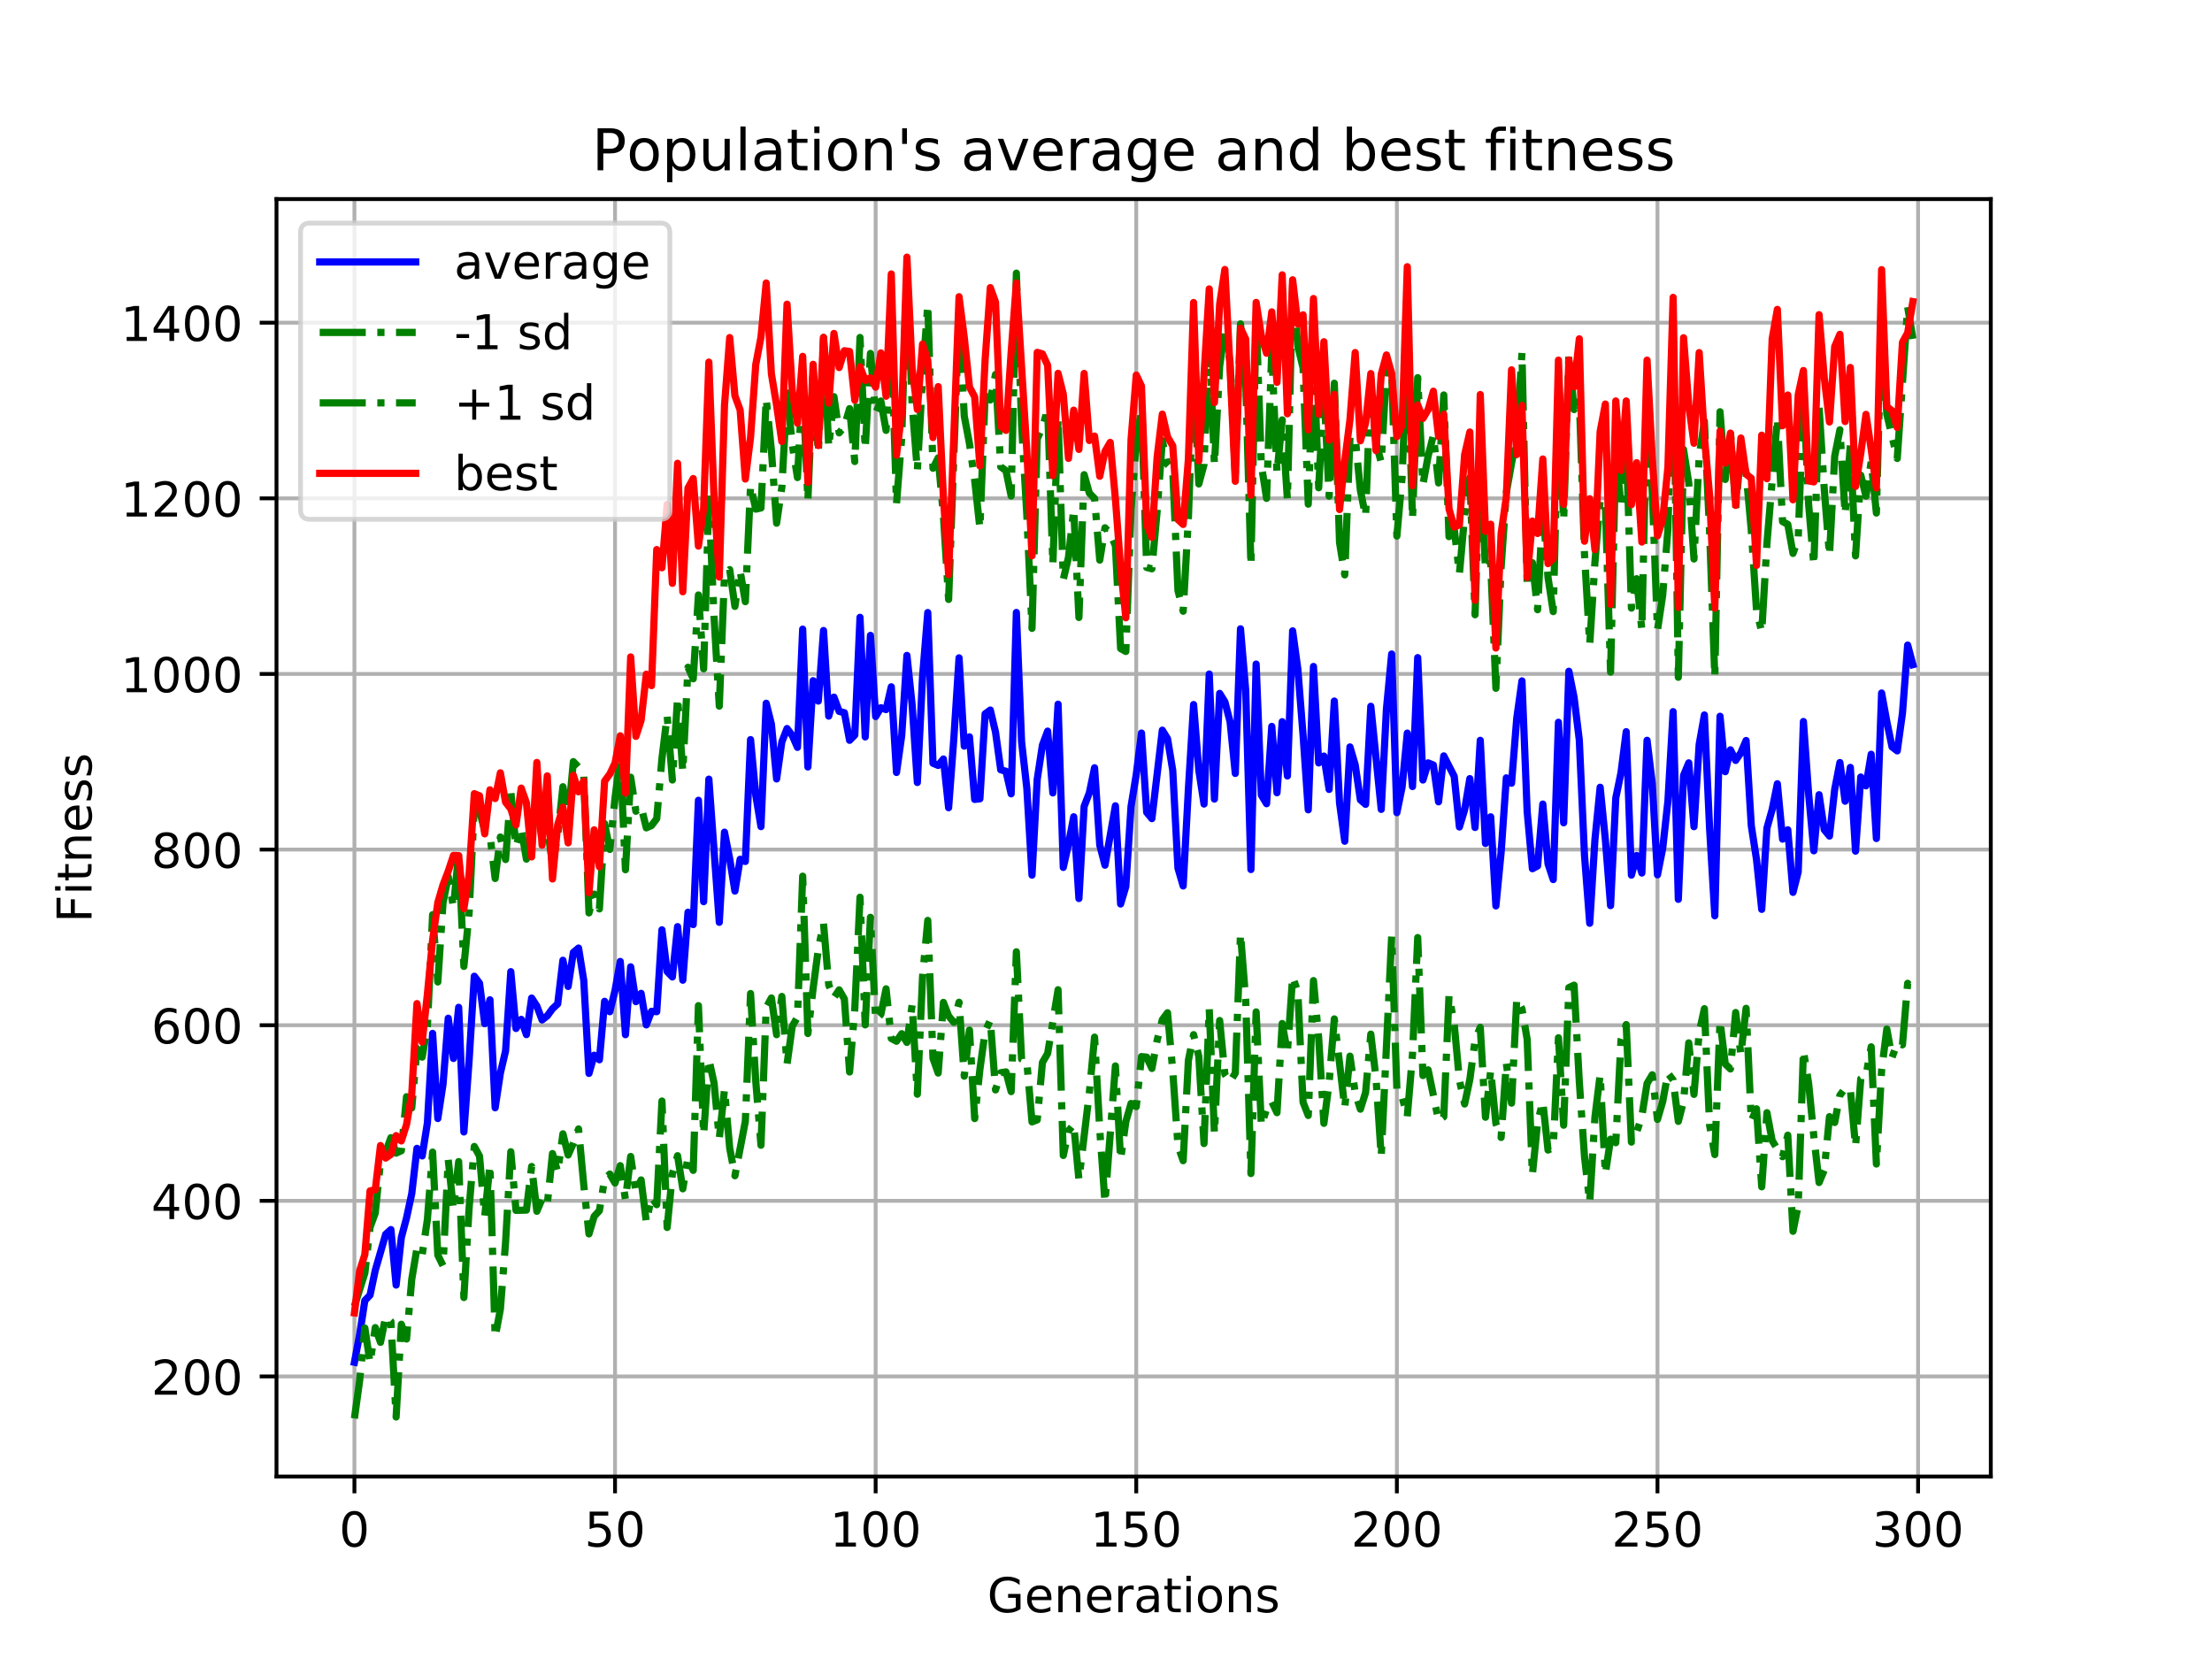 <?xml version="1.0" encoding="utf-8" standalone="no"?>
<!DOCTYPE svg PUBLIC "-//W3C//DTD SVG 1.1//EN"
  "http://www.w3.org/Graphics/SVG/1.1/DTD/svg11.dtd">
<!-- Created with matplotlib (https://matplotlib.org/) -->
<svg height="345.6pt" version="1.1" viewBox="0 0 460.8 345.6" width="460.8pt" xmlns="http://www.w3.org/2000/svg" xmlns:xlink="http://www.w3.org/1999/xlink">
 <defs>
  <style type="text/css">
*{stroke-linecap:butt;stroke-linejoin:round;}
  </style>
 </defs>
 <g id="figure_1">
  <g id="patch_1">
   <path d="M 0 345.6 
L 460.8 345.6 
L 460.8 0 
L 0 0 
z
" style="fill:#ffffff;"/>
  </g>
  <g id="axes_1">
   <g id="patch_2">
    <path d="M 57.6 307.584 
L 414.72 307.584 
L 414.72 41.472 
L 57.6 41.472 
z
" style="fill:#ffffff;"/>
   </g>
   <g id="matplotlib.axis_1">
    <g id="xtick_1">
     <g id="line2d_1">
      <path clip-path="url(#p5f016fa6f0)" d="M 73.833 307.584 
L 73.833 41.472 
" style="fill:none;stroke:#b0b0b0;stroke-linecap:square;stroke-width:0.8;"/>
     </g>
     <g id="line2d_2">
      <defs>
       <path d="M 0 0 
L 0 3.5 
" id="m27e2f1a4bf" style="stroke:#000000;stroke-width:0.8;"/>
      </defs>
      <g>
       <use style="stroke:#000000;stroke-width:0.8;" x="73.833" xlink:href="#m27e2f1a4bf" y="307.584"/>
      </g>
     </g>
     <g id="text_1">
      <!-- 0 -->
      <defs>
       <path d="M 31.781 66.406 
Q 24.172 66.406 20.328 58.906 
Q 16.5 51.422 16.5 36.375 
Q 16.5 21.391 20.328 13.891 
Q 24.172 6.391 31.781 6.391 
Q 39.453 6.391 43.281 13.891 
Q 47.125 21.391 47.125 36.375 
Q 47.125 51.422 43.281 58.906 
Q 39.453 66.406 31.781 66.406 
z
M 31.781 74.219 
Q 44.047 74.219 50.516 64.516 
Q 56.984 54.828 56.984 36.375 
Q 56.984 17.969 50.516 8.266 
Q 44.047 -1.422 31.781 -1.422 
Q 19.531 -1.422 13.062 8.266 
Q 6.594 17.969 6.594 36.375 
Q 6.594 54.828 13.062 64.516 
Q 19.531 74.219 31.781 74.219 
z
" id="DejaVuSans-48"/>
      </defs>
      <g transform="translate(70.651 322.182)scale(0.1 -0.1)">
       <use xlink:href="#DejaVuSans-48"/>
      </g>
     </g>
    </g>
    <g id="xtick_2">
     <g id="line2d_3">
      <path clip-path="url(#p5f016fa6f0)" d="M 128.123 307.584 
L 128.123 41.472 
" style="fill:none;stroke:#b0b0b0;stroke-linecap:square;stroke-width:0.8;"/>
     </g>
     <g id="line2d_4">
      <g>
       <use style="stroke:#000000;stroke-width:0.8;" x="128.123" xlink:href="#m27e2f1a4bf" y="307.584"/>
      </g>
     </g>
     <g id="text_2">
      <!-- 50 -->
      <defs>
       <path d="M 10.797 72.906 
L 49.516 72.906 
L 49.516 64.594 
L 19.828 64.594 
L 19.828 46.734 
Q 21.969 47.469 24.109 47.828 
Q 26.266 48.188 28.422 48.188 
Q 40.625 48.188 47.75 41.5 
Q 54.891 34.812 54.891 23.391 
Q 54.891 11.625 47.562 5.094 
Q 40.234 -1.422 26.906 -1.422 
Q 22.312 -1.422 17.547 -0.641 
Q 12.797 0.141 7.719 1.703 
L 7.719 11.625 
Q 12.109 9.234 16.797 8.062 
Q 21.484 6.891 26.703 6.891 
Q 35.156 6.891 40.078 11.328 
Q 45.016 15.766 45.016 23.391 
Q 45.016 31 40.078 35.438 
Q 35.156 39.891 26.703 39.891 
Q 22.75 39.891 18.812 39.016 
Q 14.891 38.141 10.797 36.281 
z
" id="DejaVuSans-53"/>
      </defs>
      <g transform="translate(121.76 322.182)scale(0.1 -0.1)">
       <use xlink:href="#DejaVuSans-53"/>
       <use x="63.623" xlink:href="#DejaVuSans-48"/>
      </g>
     </g>
    </g>
    <g id="xtick_3">
     <g id="line2d_5">
      <path clip-path="url(#p5f016fa6f0)" d="M 182.413 307.584 
L 182.413 41.472 
" style="fill:none;stroke:#b0b0b0;stroke-linecap:square;stroke-width:0.8;"/>
     </g>
     <g id="line2d_6">
      <g>
       <use style="stroke:#000000;stroke-width:0.8;" x="182.413" xlink:href="#m27e2f1a4bf" y="307.584"/>
      </g>
     </g>
     <g id="text_3">
      <!-- 100 -->
      <defs>
       <path d="M 12.406 8.297 
L 28.516 8.297 
L 28.516 63.922 
L 10.984 60.406 
L 10.984 69.391 
L 28.422 72.906 
L 38.281 72.906 
L 38.281 8.297 
L 54.391 8.297 
L 54.391 0 
L 12.406 0 
z
" id="DejaVuSans-49"/>
      </defs>
      <g transform="translate(172.869 322.182)scale(0.1 -0.1)">
       <use xlink:href="#DejaVuSans-49"/>
       <use x="63.623" xlink:href="#DejaVuSans-48"/>
       <use x="127.246" xlink:href="#DejaVuSans-48"/>
      </g>
     </g>
    </g>
    <g id="xtick_4">
     <g id="line2d_7">
      <path clip-path="url(#p5f016fa6f0)" d="M 236.703 307.584 
L 236.703 41.472 
" style="fill:none;stroke:#b0b0b0;stroke-linecap:square;stroke-width:0.8;"/>
     </g>
     <g id="line2d_8">
      <g>
       <use style="stroke:#000000;stroke-width:0.8;" x="236.703" xlink:href="#m27e2f1a4bf" y="307.584"/>
      </g>
     </g>
     <g id="text_4">
      <!-- 150 -->
      <g transform="translate(227.159 322.182)scale(0.1 -0.1)">
       <use xlink:href="#DejaVuSans-49"/>
       <use x="63.623" xlink:href="#DejaVuSans-53"/>
       <use x="127.246" xlink:href="#DejaVuSans-48"/>
      </g>
     </g>
    </g>
    <g id="xtick_5">
     <g id="line2d_9">
      <path clip-path="url(#p5f016fa6f0)" d="M 290.993 307.584 
L 290.993 41.472 
" style="fill:none;stroke:#b0b0b0;stroke-linecap:square;stroke-width:0.8;"/>
     </g>
     <g id="line2d_10">
      <g>
       <use style="stroke:#000000;stroke-width:0.8;" x="290.993" xlink:href="#m27e2f1a4bf" y="307.584"/>
      </g>
     </g>
     <g id="text_5">
      <!-- 200 -->
      <defs>
       <path d="M 19.188 8.297 
L 53.609 8.297 
L 53.609 0 
L 7.328 0 
L 7.328 8.297 
Q 12.938 14.109 22.625 23.891 
Q 32.328 33.688 34.812 36.531 
Q 39.547 41.844 41.422 45.531 
Q 43.312 49.219 43.312 52.781 
Q 43.312 58.594 39.234 62.25 
Q 35.156 65.922 28.609 65.922 
Q 23.969 65.922 18.812 64.312 
Q 13.672 62.703 7.812 59.422 
L 7.812 69.391 
Q 13.766 71.781 18.938 73 
Q 24.125 74.219 28.422 74.219 
Q 39.75 74.219 46.484 68.547 
Q 53.219 62.891 53.219 53.422 
Q 53.219 48.922 51.531 44.891 
Q 49.859 40.875 45.406 35.406 
Q 44.188 33.984 37.641 27.219 
Q 31.109 20.453 19.188 8.297 
z
" id="DejaVuSans-50"/>
      </defs>
      <g transform="translate(281.449 322.182)scale(0.1 -0.1)">
       <use xlink:href="#DejaVuSans-50"/>
       <use x="63.623" xlink:href="#DejaVuSans-48"/>
       <use x="127.246" xlink:href="#DejaVuSans-48"/>
      </g>
     </g>
    </g>
    <g id="xtick_6">
     <g id="line2d_11">
      <path clip-path="url(#p5f016fa6f0)" d="M 345.283 307.584 
L 345.283 41.472 
" style="fill:none;stroke:#b0b0b0;stroke-linecap:square;stroke-width:0.8;"/>
     </g>
     <g id="line2d_12">
      <g>
       <use style="stroke:#000000;stroke-width:0.8;" x="345.283" xlink:href="#m27e2f1a4bf" y="307.584"/>
      </g>
     </g>
     <g id="text_6">
      <!-- 250 -->
      <g transform="translate(335.739 322.182)scale(0.1 -0.1)">
       <use xlink:href="#DejaVuSans-50"/>
       <use x="63.623" xlink:href="#DejaVuSans-53"/>
       <use x="127.246" xlink:href="#DejaVuSans-48"/>
      </g>
     </g>
    </g>
    <g id="xtick_7">
     <g id="line2d_13">
      <path clip-path="url(#p5f016fa6f0)" d="M 399.573 307.584 
L 399.573 41.472 
" style="fill:none;stroke:#b0b0b0;stroke-linecap:square;stroke-width:0.8;"/>
     </g>
     <g id="line2d_14">
      <g>
       <use style="stroke:#000000;stroke-width:0.8;" x="399.573" xlink:href="#m27e2f1a4bf" y="307.584"/>
      </g>
     </g>
     <g id="text_7">
      <!-- 300 -->
      <defs>
       <path d="M 40.578 39.312 
Q 47.656 37.797 51.625 33 
Q 55.609 28.219 55.609 21.188 
Q 55.609 10.406 48.188 4.484 
Q 40.766 -1.422 27.094 -1.422 
Q 22.516 -1.422 17.656 -0.516 
Q 12.797 0.391 7.625 2.203 
L 7.625 11.719 
Q 11.719 9.328 16.594 8.109 
Q 21.484 6.891 26.812 6.891 
Q 36.078 6.891 40.938 10.547 
Q 45.797 14.203 45.797 21.188 
Q 45.797 27.641 41.281 31.266 
Q 36.766 34.906 28.719 34.906 
L 20.219 34.906 
L 20.219 43.016 
L 29.109 43.016 
Q 36.375 43.016 40.234 45.922 
Q 44.094 48.828 44.094 54.297 
Q 44.094 59.906 40.109 62.906 
Q 36.141 65.922 28.719 65.922 
Q 24.656 65.922 20.016 65.031 
Q 15.375 64.156 9.812 62.312 
L 9.812 71.094 
Q 15.438 72.656 20.344 73.438 
Q 25.25 74.219 29.594 74.219 
Q 40.828 74.219 47.359 69.109 
Q 53.906 64.016 53.906 55.328 
Q 53.906 49.266 50.438 45.094 
Q 46.969 40.922 40.578 39.312 
z
" id="DejaVuSans-51"/>
      </defs>
      <g transform="translate(390.029 322.182)scale(0.1 -0.1)">
       <use xlink:href="#DejaVuSans-51"/>
       <use x="63.623" xlink:href="#DejaVuSans-48"/>
       <use x="127.246" xlink:href="#DejaVuSans-48"/>
      </g>
     </g>
    </g>
    <g id="text_8">
     <!-- Generations -->
     <defs>
      <path d="M 59.516 10.406 
L 59.516 29.984 
L 43.406 29.984 
L 43.406 38.094 
L 69.281 38.094 
L 69.281 6.781 
Q 63.578 2.734 56.688 0.656 
Q 49.812 -1.422 42 -1.422 
Q 24.906 -1.422 15.25 8.562 
Q 5.609 18.562 5.609 36.375 
Q 5.609 54.25 15.25 64.234 
Q 24.906 74.219 42 74.219 
Q 49.125 74.219 55.547 72.453 
Q 61.969 70.703 67.391 67.281 
L 67.391 56.781 
Q 61.922 61.422 55.766 63.766 
Q 49.609 66.109 42.828 66.109 
Q 29.438 66.109 22.719 58.641 
Q 16.016 51.172 16.016 36.375 
Q 16.016 21.625 22.719 14.156 
Q 29.438 6.688 42.828 6.688 
Q 48.047 6.688 52.141 7.594 
Q 56.25 8.5 59.516 10.406 
z
" id="DejaVuSans-71"/>
      <path d="M 56.203 29.594 
L 56.203 25.203 
L 14.891 25.203 
Q 15.484 15.922 20.484 11.062 
Q 25.484 6.203 34.422 6.203 
Q 39.594 6.203 44.453 7.469 
Q 49.312 8.734 54.109 11.281 
L 54.109 2.781 
Q 49.266 0.734 44.188 -0.344 
Q 39.109 -1.422 33.891 -1.422 
Q 20.797 -1.422 13.156 6.188 
Q 5.516 13.812 5.516 26.812 
Q 5.516 40.234 12.766 48.109 
Q 20.016 56 32.328 56 
Q 43.359 56 49.781 48.891 
Q 56.203 41.797 56.203 29.594 
z
M 47.219 32.234 
Q 47.125 39.594 43.094 43.984 
Q 39.062 48.391 32.422 48.391 
Q 24.906 48.391 20.391 44.141 
Q 15.875 39.891 15.188 32.172 
z
" id="DejaVuSans-101"/>
      <path d="M 54.891 33.016 
L 54.891 0 
L 45.906 0 
L 45.906 32.719 
Q 45.906 40.484 42.875 44.328 
Q 39.844 48.188 33.797 48.188 
Q 26.516 48.188 22.312 43.547 
Q 18.109 38.922 18.109 30.906 
L 18.109 0 
L 9.078 0 
L 9.078 54.688 
L 18.109 54.688 
L 18.109 46.188 
Q 21.344 51.125 25.703 53.562 
Q 30.078 56 35.797 56 
Q 45.219 56 50.047 50.172 
Q 54.891 44.344 54.891 33.016 
z
" id="DejaVuSans-110"/>
      <path d="M 41.109 46.297 
Q 39.594 47.172 37.812 47.578 
Q 36.031 48 33.891 48 
Q 26.266 48 22.188 43.047 
Q 18.109 38.094 18.109 28.812 
L 18.109 0 
L 9.078 0 
L 9.078 54.688 
L 18.109 54.688 
L 18.109 46.188 
Q 20.953 51.172 25.484 53.578 
Q 30.031 56 36.531 56 
Q 37.453 56 38.578 55.875 
Q 39.703 55.766 41.062 55.516 
z
" id="DejaVuSans-114"/>
      <path d="M 34.281 27.484 
Q 23.391 27.484 19.188 25 
Q 14.984 22.516 14.984 16.5 
Q 14.984 11.719 18.141 8.906 
Q 21.297 6.109 26.703 6.109 
Q 34.188 6.109 38.703 11.406 
Q 43.219 16.703 43.219 25.484 
L 43.219 27.484 
z
M 52.203 31.203 
L 52.203 0 
L 43.219 0 
L 43.219 8.297 
Q 40.141 3.328 35.547 0.953 
Q 30.953 -1.422 24.312 -1.422 
Q 15.922 -1.422 10.953 3.297 
Q 6 8.016 6 15.922 
Q 6 25.141 12.172 29.828 
Q 18.359 34.516 30.609 34.516 
L 43.219 34.516 
L 43.219 35.406 
Q 43.219 41.609 39.141 45 
Q 35.062 48.391 27.688 48.391 
Q 23 48.391 18.547 47.266 
Q 14.109 46.141 10.016 43.891 
L 10.016 52.203 
Q 14.938 54.109 19.578 55.047 
Q 24.219 56 28.609 56 
Q 40.484 56 46.344 49.844 
Q 52.203 43.703 52.203 31.203 
z
" id="DejaVuSans-97"/>
      <path d="M 18.312 70.219 
L 18.312 54.688 
L 36.812 54.688 
L 36.812 47.703 
L 18.312 47.703 
L 18.312 18.016 
Q 18.312 11.328 20.141 9.422 
Q 21.969 7.516 27.594 7.516 
L 36.812 7.516 
L 36.812 0 
L 27.594 0 
Q 17.188 0 13.234 3.875 
Q 9.281 7.766 9.281 18.016 
L 9.281 47.703 
L 2.688 47.703 
L 2.688 54.688 
L 9.281 54.688 
L 9.281 70.219 
z
" id="DejaVuSans-116"/>
      <path d="M 9.422 54.688 
L 18.406 54.688 
L 18.406 0 
L 9.422 0 
z
M 9.422 75.984 
L 18.406 75.984 
L 18.406 64.594 
L 9.422 64.594 
z
" id="DejaVuSans-105"/>
      <path d="M 30.609 48.391 
Q 23.391 48.391 19.188 42.75 
Q 14.984 37.109 14.984 27.297 
Q 14.984 17.484 19.156 11.844 
Q 23.344 6.203 30.609 6.203 
Q 37.797 6.203 41.984 11.859 
Q 46.188 17.531 46.188 27.297 
Q 46.188 37.016 41.984 42.703 
Q 37.797 48.391 30.609 48.391 
z
M 30.609 56 
Q 42.328 56 49.016 48.375 
Q 55.719 40.766 55.719 27.297 
Q 55.719 13.875 49.016 6.219 
Q 42.328 -1.422 30.609 -1.422 
Q 18.844 -1.422 12.172 6.219 
Q 5.516 13.875 5.516 27.297 
Q 5.516 40.766 12.172 48.375 
Q 18.844 56 30.609 56 
z
" id="DejaVuSans-111"/>
      <path d="M 44.281 53.078 
L 44.281 44.578 
Q 40.484 46.531 36.375 47.5 
Q 32.281 48.484 27.875 48.484 
Q 21.188 48.484 17.844 46.438 
Q 14.5 44.391 14.5 40.281 
Q 14.5 37.156 16.891 35.375 
Q 19.281 33.594 26.516 31.984 
L 29.594 31.297 
Q 39.156 29.25 43.188 25.516 
Q 47.219 21.781 47.219 15.094 
Q 47.219 7.469 41.188 3.016 
Q 35.156 -1.422 24.609 -1.422 
Q 20.219 -1.422 15.453 -0.562 
Q 10.688 0.297 5.422 2 
L 5.422 11.281 
Q 10.406 8.688 15.234 7.391 
Q 20.062 6.109 24.812 6.109 
Q 31.156 6.109 34.562 8.281 
Q 37.984 10.453 37.984 14.406 
Q 37.984 18.062 35.516 20.016 
Q 33.062 21.969 24.703 23.781 
L 21.578 24.516 
Q 13.234 26.266 9.516 29.906 
Q 5.812 33.547 5.812 39.891 
Q 5.812 47.609 11.281 51.797 
Q 16.75 56 26.812 56 
Q 31.781 56 36.172 55.266 
Q 40.578 54.547 44.281 53.078 
z
" id="DejaVuSans-115"/>
     </defs>
     <g transform="translate(205.662 335.861)scale(0.1 -0.1)">
      <use xlink:href="#DejaVuSans-71"/>
      <use x="77.49" xlink:href="#DejaVuSans-101"/>
      <use x="139.014" xlink:href="#DejaVuSans-110"/>
      <use x="202.393" xlink:href="#DejaVuSans-101"/>
      <use x="263.916" xlink:href="#DejaVuSans-114"/>
      <use x="305.029" xlink:href="#DejaVuSans-97"/>
      <use x="366.309" xlink:href="#DejaVuSans-116"/>
      <use x="405.518" xlink:href="#DejaVuSans-105"/>
      <use x="433.301" xlink:href="#DejaVuSans-111"/>
      <use x="494.482" xlink:href="#DejaVuSans-110"/>
      <use x="557.861" xlink:href="#DejaVuSans-115"/>
     </g>
    </g>
   </g>
   <g id="matplotlib.axis_2">
    <g id="ytick_1">
     <g id="line2d_15">
      <path clip-path="url(#p5f016fa6f0)" d="M 57.6 286.738 
L 414.72 286.738 
" style="fill:none;stroke:#b0b0b0;stroke-linecap:square;stroke-width:0.8;"/>
     </g>
     <g id="line2d_16">
      <defs>
       <path d="M 0 0 
L -3.5 0 
" id="m1457c4c4b8" style="stroke:#000000;stroke-width:0.8;"/>
      </defs>
      <g>
       <use style="stroke:#000000;stroke-width:0.8;" x="57.6" xlink:href="#m1457c4c4b8" y="286.738"/>
      </g>
     </g>
     <g id="text_9">
      <!-- 200 -->
      <g transform="translate(31.512 290.537)scale(0.1 -0.1)">
       <use xlink:href="#DejaVuSans-50"/>
       <use x="63.623" xlink:href="#DejaVuSans-48"/>
       <use x="127.246" xlink:href="#DejaVuSans-48"/>
      </g>
     </g>
    </g>
    <g id="ytick_2">
     <g id="line2d_17">
      <path clip-path="url(#p5f016fa6f0)" d="M 57.6 250.152 
L 414.72 250.152 
" style="fill:none;stroke:#b0b0b0;stroke-linecap:square;stroke-width:0.8;"/>
     </g>
     <g id="line2d_18">
      <g>
       <use style="stroke:#000000;stroke-width:0.8;" x="57.6" xlink:href="#m1457c4c4b8" y="250.152"/>
      </g>
     </g>
     <g id="text_10">
      <!-- 400 -->
      <defs>
       <path d="M 37.797 64.312 
L 12.891 25.391 
L 37.797 25.391 
z
M 35.203 72.906 
L 47.609 72.906 
L 47.609 25.391 
L 58.016 25.391 
L 58.016 17.188 
L 47.609 17.188 
L 47.609 0 
L 37.797 0 
L 37.797 17.188 
L 4.891 17.188 
L 4.891 26.703 
z
" id="DejaVuSans-52"/>
      </defs>
      <g transform="translate(31.512 253.951)scale(0.1 -0.1)">
       <use xlink:href="#DejaVuSans-52"/>
       <use x="63.623" xlink:href="#DejaVuSans-48"/>
       <use x="127.246" xlink:href="#DejaVuSans-48"/>
      </g>
     </g>
    </g>
    <g id="ytick_3">
     <g id="line2d_19">
      <path clip-path="url(#p5f016fa6f0)" d="M 57.6 213.567 
L 414.72 213.567 
" style="fill:none;stroke:#b0b0b0;stroke-linecap:square;stroke-width:0.8;"/>
     </g>
     <g id="line2d_20">
      <g>
       <use style="stroke:#000000;stroke-width:0.8;" x="57.6" xlink:href="#m1457c4c4b8" y="213.567"/>
      </g>
     </g>
     <g id="text_11">
      <!-- 600 -->
      <defs>
       <path d="M 33.016 40.375 
Q 26.375 40.375 22.484 35.828 
Q 18.609 31.297 18.609 23.391 
Q 18.609 15.531 22.484 10.953 
Q 26.375 6.391 33.016 6.391 
Q 39.656 6.391 43.531 10.953 
Q 47.406 15.531 47.406 23.391 
Q 47.406 31.297 43.531 35.828 
Q 39.656 40.375 33.016 40.375 
z
M 52.594 71.297 
L 52.594 62.312 
Q 48.875 64.062 45.094 64.984 
Q 41.312 65.922 37.594 65.922 
Q 27.828 65.922 22.672 59.328 
Q 17.531 52.734 16.797 39.406 
Q 19.672 43.656 24.016 45.922 
Q 28.375 48.188 33.594 48.188 
Q 44.578 48.188 50.953 41.516 
Q 57.328 34.859 57.328 23.391 
Q 57.328 12.156 50.688 5.359 
Q 44.047 -1.422 33.016 -1.422 
Q 20.359 -1.422 13.672 8.266 
Q 6.984 17.969 6.984 36.375 
Q 6.984 53.656 15.188 63.938 
Q 23.391 74.219 37.203 74.219 
Q 40.922 74.219 44.703 73.484 
Q 48.484 72.75 52.594 71.297 
z
" id="DejaVuSans-54"/>
      </defs>
      <g transform="translate(31.512 217.366)scale(0.1 -0.1)">
       <use xlink:href="#DejaVuSans-54"/>
       <use x="63.623" xlink:href="#DejaVuSans-48"/>
       <use x="127.246" xlink:href="#DejaVuSans-48"/>
      </g>
     </g>
    </g>
    <g id="ytick_4">
     <g id="line2d_21">
      <path clip-path="url(#p5f016fa6f0)" d="M 57.6 176.981 
L 414.72 176.981 
" style="fill:none;stroke:#b0b0b0;stroke-linecap:square;stroke-width:0.8;"/>
     </g>
     <g id="line2d_22">
      <g>
       <use style="stroke:#000000;stroke-width:0.8;" x="57.6" xlink:href="#m1457c4c4b8" y="176.981"/>
      </g>
     </g>
     <g id="text_12">
      <!-- 800 -->
      <defs>
       <path d="M 31.781 34.625 
Q 24.75 34.625 20.719 30.859 
Q 16.703 27.094 16.703 20.516 
Q 16.703 13.922 20.719 10.156 
Q 24.75 6.391 31.781 6.391 
Q 38.812 6.391 42.859 10.172 
Q 46.922 13.969 46.922 20.516 
Q 46.922 27.094 42.891 30.859 
Q 38.875 34.625 31.781 34.625 
z
M 21.922 38.812 
Q 15.578 40.375 12.031 44.719 
Q 8.5 49.078 8.5 55.328 
Q 8.5 64.062 14.719 69.141 
Q 20.953 74.219 31.781 74.219 
Q 42.672 74.219 48.875 69.141 
Q 55.078 64.062 55.078 55.328 
Q 55.078 49.078 51.531 44.719 
Q 48 40.375 41.703 38.812 
Q 48.828 37.156 52.797 32.312 
Q 56.781 27.484 56.781 20.516 
Q 56.781 9.906 50.312 4.234 
Q 43.844 -1.422 31.781 -1.422 
Q 19.734 -1.422 13.25 4.234 
Q 6.781 9.906 6.781 20.516 
Q 6.781 27.484 10.781 32.312 
Q 14.797 37.156 21.922 38.812 
z
M 18.312 54.391 
Q 18.312 48.734 21.844 45.562 
Q 25.391 42.391 31.781 42.391 
Q 38.141 42.391 41.719 45.562 
Q 45.312 48.734 45.312 54.391 
Q 45.312 60.062 41.719 63.234 
Q 38.141 66.406 31.781 66.406 
Q 25.391 66.406 21.844 63.234 
Q 18.312 60.062 18.312 54.391 
z
" id="DejaVuSans-56"/>
      </defs>
      <g transform="translate(31.512 180.781)scale(0.1 -0.1)">
       <use xlink:href="#DejaVuSans-56"/>
       <use x="63.623" xlink:href="#DejaVuSans-48"/>
       <use x="127.246" xlink:href="#DejaVuSans-48"/>
      </g>
     </g>
    </g>
    <g id="ytick_5">
     <g id="line2d_23">
      <path clip-path="url(#p5f016fa6f0)" d="M 57.6 140.396 
L 414.72 140.396 
" style="fill:none;stroke:#b0b0b0;stroke-linecap:square;stroke-width:0.8;"/>
     </g>
     <g id="line2d_24">
      <g>
       <use style="stroke:#000000;stroke-width:0.8;" x="57.6" xlink:href="#m1457c4c4b8" y="140.396"/>
      </g>
     </g>
     <g id="text_13">
      <!-- 1000 -->
      <g transform="translate(25.15 144.195)scale(0.1 -0.1)">
       <use xlink:href="#DejaVuSans-49"/>
       <use x="63.623" xlink:href="#DejaVuSans-48"/>
       <use x="127.246" xlink:href="#DejaVuSans-48"/>
       <use x="190.869" xlink:href="#DejaVuSans-48"/>
      </g>
     </g>
    </g>
    <g id="ytick_6">
     <g id="line2d_25">
      <path clip-path="url(#p5f016fa6f0)" d="M 57.6 103.811 
L 414.72 103.811 
" style="fill:none;stroke:#b0b0b0;stroke-linecap:square;stroke-width:0.8;"/>
     </g>
     <g id="line2d_26">
      <g>
       <use style="stroke:#000000;stroke-width:0.8;" x="57.6" xlink:href="#m1457c4c4b8" y="103.811"/>
      </g>
     </g>
     <g id="text_14">
      <!-- 1200 -->
      <g transform="translate(25.15 107.61)scale(0.1 -0.1)">
       <use xlink:href="#DejaVuSans-49"/>
       <use x="63.623" xlink:href="#DejaVuSans-50"/>
       <use x="127.246" xlink:href="#DejaVuSans-48"/>
       <use x="190.869" xlink:href="#DejaVuSans-48"/>
      </g>
     </g>
    </g>
    <g id="ytick_7">
     <g id="line2d_27">
      <path clip-path="url(#p5f016fa6f0)" d="M 57.6 67.225 
L 414.72 67.225 
" style="fill:none;stroke:#b0b0b0;stroke-linecap:square;stroke-width:0.8;"/>
     </g>
     <g id="line2d_28">
      <g>
       <use style="stroke:#000000;stroke-width:0.8;" x="57.6" xlink:href="#m1457c4c4b8" y="67.225"/>
      </g>
     </g>
     <g id="text_15">
      <!-- 1400 -->
      <g transform="translate(25.15 71.025)scale(0.1 -0.1)">
       <use xlink:href="#DejaVuSans-49"/>
       <use x="63.623" xlink:href="#DejaVuSans-52"/>
       <use x="127.246" xlink:href="#DejaVuSans-48"/>
       <use x="190.869" xlink:href="#DejaVuSans-48"/>
      </g>
     </g>
    </g>
    <g id="text_16">
     <!-- Fitness -->
     <defs>
      <path d="M 9.812 72.906 
L 51.703 72.906 
L 51.703 64.594 
L 19.672 64.594 
L 19.672 43.109 
L 48.578 43.109 
L 48.578 34.812 
L 19.672 34.812 
L 19.672 0 
L 9.812 0 
z
" id="DejaVuSans-70"/>
     </defs>
     <g transform="translate(19.07 192.202)rotate(-90)scale(0.1 -0.1)">
      <use xlink:href="#DejaVuSans-70"/>
      <use x="57.41" xlink:href="#DejaVuSans-105"/>
      <use x="85.193" xlink:href="#DejaVuSans-116"/>
      <use x="124.402" xlink:href="#DejaVuSans-110"/>
      <use x="187.781" xlink:href="#DejaVuSans-101"/>
      <use x="249.305" xlink:href="#DejaVuSans-115"/>
      <use x="301.404" xlink:href="#DejaVuSans-115"/>
     </g>
    </g>
   </g>
   <g id="line2d_29">
    <path clip-path="url(#p5f016fa6f0)" d="M 73.833 283.788 
L 74.919 278.031 
L 76.004 270.929 
L 77.09 269.788 
L 78.176 264.623 
L 80.348 257.119 
L 81.433 256.146 
L 82.519 267.701 
L 83.605 257.794 
L 84.691 253.702 
L 85.777 248.648 
L 86.862 239.22 
L 87.948 240.803 
L 89.034 233.914 
L 90.12 215.276 
L 91.206 233.008 
L 92.291 225.86 
L 93.377 212.118 
L 94.463 220.498 
L 95.549 209.845 
L 96.635 235.807 
L 97.72 220.965 
L 98.806 203.369 
L 99.892 204.82 
L 100.978 213.25 
L 102.064 208.278 
L 103.149 230.772 
L 104.235 223.556 
L 105.321 218.917 
L 106.407 202.416 
L 107.493 214.253 
L 108.578 212.35 
L 109.664 215.529 
L 110.75 207.91 
L 111.836 209.583 
L 112.922 212.472 
L 114.007 211.619 
L 115.093 210.141 
L 116.179 209.125 
L 117.265 200.041 
L 118.351 205.499 
L 119.436 198.414 
L 120.522 197.496 
L 121.608 204.246 
L 122.694 223.609 
L 123.78 219.821 
L 124.865 220.772 
L 125.951 208.595 
L 127.037 210.76 
L 128.123 206.323 
L 129.209 200.291 
L 130.294 215.545 
L 131.38 201.409 
L 132.466 208.664 
L 133.552 206.936 
L 134.638 213.506 
L 135.723 210.678 
L 136.809 210.751 
L 137.895 193.698 
L 138.981 202.393 
L 140.067 203.518 
L 141.152 193.034 
L 142.238 204.193 
L 143.324 190.036 
L 144.41 192.608 
L 145.496 166.717 
L 146.581 187.832 
L 147.667 162.313 
L 149.839 192.134 
L 150.925 173.359 
L 152.01 178.911 
L 153.096 185.628 
L 154.182 179 
L 155.268 179.461 
L 156.354 154.078 
L 157.439 165.646 
L 158.525 172.199 
L 159.611 146.505 
L 160.697 150.857 
L 161.783 162.267 
L 162.868 154.566 
L 163.954 151.768 
L 165.04 153.208 
L 166.126 155.692 
L 167.212 131.064 
L 168.297 159.778 
L 169.383 141.804 
L 170.469 146.044 
L 171.555 131.348 
L 172.641 149.176 
L 173.726 145.227 
L 174.812 148.19 
L 175.898 148.471 
L 176.984 154.219 
L 178.07 153.116 
L 179.155 128.601 
L 180.241 153.511 
L 181.327 132.358 
L 182.413 149.268 
L 183.499 147.435 
L 184.584 147.822 
L 185.67 143.074 
L 186.756 160.92 
L 187.842 153.252 
L 188.928 136.532 
L 190.013 146.821 
L 191.099 163.008 
L 192.185 140.932 
L 193.271 127.603 
L 194.357 158.999 
L 195.442 159.458 
L 196.528 158.116 
L 197.614 168.263 
L 198.7 153.858 
L 199.786 137.042 
L 200.871 155.426 
L 201.957 153.501 
L 203.043 166.53 
L 204.129 166.406 
L 205.215 148.707 
L 206.3 147.915 
L 207.386 152.526 
L 208.472 160.357 
L 209.558 160.67 
L 210.644 165.37 
L 211.729 127.587 
L 212.815 154.534 
L 213.901 164.144 
L 214.987 182.308 
L 216.073 162.337 
L 217.158 155.216 
L 218.244 152.309 
L 219.33 165.182 
L 220.416 146.697 
L 221.502 180.7 
L 222.587 175.833 
L 223.673 170.148 
L 224.759 187.18 
L 225.845 167.984 
L 226.931 165.165 
L 228.016 159.943 
L 229.102 176.048 
L 230.188 180.235 
L 232.36 167.864 
L 233.445 188.317 
L 234.531 184.686 
L 235.617 167.986 
L 236.703 161.323 
L 237.789 152.708 
L 238.875 169.218 
L 239.96 170.535 
L 242.132 152.109 
L 243.218 153.88 
L 244.304 160.496 
L 245.389 180.843 
L 246.475 184.562 
L 247.561 164.422 
L 248.647 146.774 
L 249.733 160.438 
L 250.818 167.496 
L 251.904 140.411 
L 252.99 166.46 
L 254.076 144.447 
L 255.162 146.202 
L 256.247 150.351 
L 257.333 161.122 
L 258.419 130.994 
L 259.505 143.817 
L 260.591 181.139 
L 261.676 138.338 
L 262.762 165.626 
L 263.848 167.427 
L 264.934 151.326 
L 266.02 165.144 
L 267.105 150.342 
L 268.191 161.644 
L 269.277 131.422 
L 270.363 139.384 
L 271.449 153.115 
L 272.534 168.699 
L 273.62 138.839 
L 274.706 158.931 
L 275.792 157.507 
L 276.878 164.45 
L 277.963 146.044 
L 279.049 167.263 
L 280.135 175.249 
L 281.221 155.6 
L 282.307 159.306 
L 283.392 166.613 
L 284.478 167.563 
L 285.564 147.131 
L 287.736 168.609 
L 288.821 147.696 
L 289.907 136.242 
L 290.993 169.289 
L 292.079 163.987 
L 293.165 152.723 
L 294.25 163.852 
L 295.336 136.993 
L 296.422 162.494 
L 297.508 158.925 
L 298.594 159.366 
L 299.679 167.03 
L 300.765 157.466 
L 302.937 161.722 
L 304.023 172.275 
L 305.108 168.697 
L 306.194 162.202 
L 307.28 172.378 
L 308.366 154.225 
L 309.452 175.713 
L 310.537 170.158 
L 311.623 188.718 
L 312.709 177.59 
L 313.795 162.04 
L 314.881 163.159 
L 315.966 149.621 
L 317.052 141.841 
L 318.138 169.102 
L 319.224 180.971 
L 320.31 180.387 
L 321.395 167.503 
L 322.481 179.935 
L 323.567 183.233 
L 324.653 150.46 
L 325.739 171.399 
L 326.824 139.839 
L 327.91 145.277 
L 328.996 154.156 
L 330.082 178.218 
L 331.168 192.334 
L 332.253 174.918 
L 333.339 164 
L 334.425 174.897 
L 335.511 188.657 
L 336.597 166.23 
L 337.682 160.96 
L 338.768 152.425 
L 339.854 182.303 
L 340.94 178.222 
L 342.026 181.868 
L 343.111 154.219 
L 344.197 163.211 
L 345.283 182.241 
L 346.369 176.754 
L 347.455 166.914 
L 348.54 148.246 
L 349.626 187.348 
L 350.712 161.537 
L 351.798 158.919 
L 352.884 172.213 
L 353.969 155.072 
L 355.055 148.938 
L 356.141 172.61 
L 357.227 190.782 
L 358.313 149.212 
L 359.398 160.759 
L 360.484 156.201 
L 361.57 158.41 
L 362.656 156.811 
L 363.742 154.264 
L 364.827 172.013 
L 365.913 179.055 
L 366.999 189.439 
L 368.085 172.502 
L 369.171 168.629 
L 370.256 163.272 
L 371.342 174.808 
L 372.428 172.858 
L 373.514 185.893 
L 374.6 181.628 
L 375.685 150.303 
L 376.771 165.398 
L 377.857 177.237 
L 378.943 165.554 
L 380.029 172.842 
L 381.114 174.166 
L 382.2 164.447 
L 383.286 158.853 
L 384.372 166.909 
L 385.458 159.864 
L 386.543 177.307 
L 387.629 161.869 
L 388.715 163.703 
L 389.801 157.129 
L 390.887 174.68 
L 391.972 144.366 
L 393.058 150.324 
L 394.144 155.59 
L 395.23 156.422 
L 396.316 148.582 
L 397.401 134.378 
L 398.487 138.462 
L 398.487 138.462 
" style="fill:none;stroke:#0000ff;stroke-linecap:square;stroke-width:1.5;"/>
   </g>
   <g id="line2d_30">
    <path clip-path="url(#p5f016fa6f0)" d="M 73.833 295.488 
L 74.919 287.608 
L 76.004 276.653 
L 77.09 283.909 
L 78.176 276.56 
L 79.262 279.634 
L 80.348 274.283 
L 81.433 275.293 
L 82.519 295.183 
L 83.605 275.869 
L 84.691 278.941 
L 85.777 266.493 
L 86.862 260.018 
L 87.948 261.39 
L 89.034 254.039 
L 90.12 240.004 
L 91.206 261.453 
L 92.291 263.682 
L 93.377 241.575 
L 94.463 252.003 
L 95.549 241.978 
L 96.635 270.299 
L 97.72 251.692 
L 98.806 238.829 
L 99.892 240.831 
L 100.978 253.356 
L 102.064 242.656 
L 103.149 278.536 
L 104.235 272.749 
L 105.321 258.778 
L 106.407 239.928 
L 107.493 252.144 
L 109.664 252.087 
L 110.75 242.998 
L 111.836 252.331 
L 112.922 249.755 
L 114.007 250.902 
L 115.093 240.304 
L 116.179 244.166 
L 117.265 236.195 
L 118.351 240.61 
L 119.436 238.167 
L 120.522 235.179 
L 121.608 246.842 
L 122.694 257.046 
L 123.78 253.389 
L 124.865 252.199 
L 125.951 245.604 
L 127.037 244.573 
L 128.123 246.443 
L 129.209 242.825 
L 130.294 249.903 
L 131.38 240.914 
L 132.466 248.327 
L 133.552 245.804 
L 134.638 254.556 
L 135.723 249.383 
L 136.809 250.956 
L 137.895 229.367 
L 138.981 255.705 
L 140.067 244.546 
L 141.152 240.752 
L 142.238 247.652 
L 143.324 241.065 
L 144.41 243.813 
L 145.496 209.495 
L 146.581 236.34 
L 147.667 220.66 
L 148.753 225.612 
L 149.839 237.166 
L 150.925 226.948 
L 152.01 239.165 
L 153.096 244.931 
L 155.268 233.577 
L 156.354 206.97 
L 157.439 225.227 
L 158.525 238.581 
L 159.611 209.909 
L 160.697 207.896 
L 161.783 215.545 
L 162.868 207.577 
L 163.954 221.68 
L 165.04 213.778 
L 166.126 211.898 
L 167.212 182.519 
L 168.297 215.298 
L 169.383 205.936 
L 170.469 197.739 
L 171.555 192.394 
L 172.641 205.19 
L 173.726 207.821 
L 174.812 206.206 
L 175.898 208.108 
L 176.984 223.315 
L 178.07 210.09 
L 179.155 186.904 
L 180.241 213.501 
L 181.327 191.093 
L 182.413 212.483 
L 183.499 211.328 
L 184.584 205.988 
L 185.67 216.333 
L 186.756 216.912 
L 187.842 215.339 
L 188.928 217.153 
L 190.013 209.35 
L 191.099 227.946 
L 192.185 203.451 
L 193.271 191.738 
L 194.357 220.452 
L 195.442 223.539 
L 196.528 208.82 
L 197.614 211.654 
L 198.7 212.974 
L 199.786 208.789 
L 200.871 224.186 
L 201.957 214.59 
L 203.043 233.02 
L 204.129 222.799 
L 205.215 214.928 
L 206.3 212.509 
L 207.386 227.049 
L 208.472 223.466 
L 209.558 223.295 
L 210.644 227.404 
L 211.729 198.274 
L 212.815 220.628 
L 213.901 221.118 
L 214.987 233.713 
L 216.073 233.284 
L 217.158 221.328 
L 218.244 219.455 
L 220.416 206.181 
L 221.502 240.704 
L 222.587 235.583 
L 223.673 234.222 
L 224.759 245.727 
L 226.931 227.594 
L 228.016 216.052 
L 229.102 235.413 
L 230.188 250.522 
L 232.36 222.051 
L 233.445 241.527 
L 234.531 233.66 
L 235.617 229.873 
L 236.703 230.53 
L 237.789 220.104 
L 238.875 220.222 
L 239.96 222.577 
L 241.046 216.751 
L 242.132 212.426 
L 243.218 210.975 
L 244.304 223.056 
L 245.389 238.673 
L 246.475 241.795 
L 247.561 220.904 
L 248.647 215.536 
L 249.733 220.059 
L 250.818 238.22 
L 251.904 210.163 
L 252.99 236.16 
L 254.076 212.589 
L 255.162 223.798 
L 256.247 225.323 
L 257.333 223.552 
L 258.419 194.519 
L 259.505 208.336 
L 260.591 244.472 
L 261.676 210.798 
L 262.762 234.42 
L 263.848 231.038 
L 264.934 229.496 
L 266.02 231.791 
L 267.105 213.214 
L 268.191 219.187 
L 269.277 203.491 
L 270.363 206.643 
L 271.449 229.606 
L 272.534 232.372 
L 273.62 204.278 
L 274.706 216.255 
L 275.792 234.012 
L 276.878 225.543 
L 277.963 212.256 
L 280.135 230.737 
L 281.221 220.013 
L 282.307 227.614 
L 283.392 231.064 
L 284.478 227.585 
L 285.564 215.424 
L 286.65 224.619 
L 287.736 240.904 
L 289.907 195.06 
L 290.993 226.901 
L 292.079 228.52 
L 293.165 232.585 
L 294.25 219.639 
L 295.336 195.309 
L 296.422 224.056 
L 297.508 222.872 
L 299.679 233.454 
L 300.765 232.651 
L 301.851 207.395 
L 302.937 213.324 
L 304.023 225.02 
L 305.108 229.984 
L 306.194 224.882 
L 307.28 216.691 
L 308.366 214.009 
L 309.452 232.74 
L 310.537 222.98 
L 311.623 234.052 
L 312.709 236.958 
L 313.795 221.467 
L 314.881 229.805 
L 315.966 208.141 
L 317.052 210.159 
L 318.138 216.537 
L 319.224 244.723 
L 320.31 233.759 
L 321.395 229.526 
L 322.481 239.579 
L 323.567 239.056 
L 324.653 216.182 
L 325.739 234.399 
L 326.824 205.739 
L 327.91 205.23 
L 328.996 225.322 
L 330.082 240.98 
L 331.168 250.446 
L 332.253 232.712 
L 333.339 223.884 
L 334.425 244.547 
L 335.511 237.306 
L 336.597 238.05 
L 337.682 216.652 
L 338.768 213.439 
L 339.854 237.919 
L 340.94 235.883 
L 342.026 232.542 
L 343.111 225.706 
L 344.197 223.891 
L 345.283 233.197 
L 346.369 229.494 
L 347.455 223.564 
L 348.54 224.994 
L 349.626 233.608 
L 350.712 229.434 
L 351.798 217.243 
L 352.884 227.977 
L 353.969 215.083 
L 355.055 210.129 
L 356.141 234.392 
L 357.227 240.518 
L 358.313 212.651 
L 359.398 221.64 
L 360.484 222.683 
L 361.57 210.922 
L 362.656 219.683 
L 363.742 210.051 
L 364.827 233.558 
L 365.913 230.983 
L 366.999 247.236 
L 368.085 231.793 
L 369.171 237.59 
L 370.256 239.387 
L 371.342 240.962 
L 372.428 236.476 
L 373.514 256.501 
L 374.6 251.071 
L 375.685 218.875 
L 376.771 225.696 
L 377.857 236.736 
L 378.943 246.343 
L 380.029 243.748 
L 381.114 232.618 
L 382.2 233.841 
L 383.286 228.169 
L 384.372 226.714 
L 385.458 226.935 
L 386.543 238.813 
L 387.629 224.748 
L 388.715 224.051 
L 389.801 218.072 
L 390.887 242.484 
L 391.972 222.989 
L 393.058 214.368 
L 394.144 220.279 
L 395.23 217.337 
L 396.316 217.655 
L 397.401 204.842 
L 398.487 206.331 
L 398.487 206.331 
" style="fill:none;stroke:#008000;stroke-dasharray:9.6,2.4,1.5,2.4;stroke-dashoffset:0;stroke-width:1.5;"/>
   </g>
   <g id="line2d_31">
    <path clip-path="url(#p5f016fa6f0)" d="M 73.833 272.089 
L 76.004 265.205 
L 77.09 255.666 
L 78.176 252.686 
L 79.262 241.992 
L 80.348 239.955 
L 81.433 236.999 
L 82.519 240.22 
L 83.605 239.718 
L 84.691 228.464 
L 85.777 230.803 
L 86.862 218.422 
L 87.948 220.215 
L 89.034 213.79 
L 90.12 190.548 
L 91.206 204.562 
L 92.291 188.037 
L 93.377 182.662 
L 94.463 188.993 
L 95.549 177.712 
L 96.635 201.316 
L 97.72 190.238 
L 98.806 167.908 
L 99.892 168.808 
L 100.978 173.143 
L 102.064 173.9 
L 103.149 183.008 
L 104.235 174.363 
L 105.321 179.055 
L 106.407 164.903 
L 107.493 176.362 
L 108.578 172.623 
L 109.664 178.971 
L 111.836 166.836 
L 112.922 175.19 
L 114.007 172.336 
L 115.093 179.979 
L 116.179 174.083 
L 117.265 163.888 
L 118.351 170.387 
L 119.436 158.661 
L 120.522 159.814 
L 121.608 161.649 
L 122.694 190.171 
L 123.78 186.253 
L 124.865 189.344 
L 125.951 171.586 
L 127.037 176.948 
L 128.123 166.202 
L 129.209 157.757 
L 130.294 181.186 
L 131.38 161.904 
L 132.466 169.002 
L 133.552 168.068 
L 134.638 172.457 
L 135.723 171.973 
L 136.809 170.546 
L 137.895 158.03 
L 138.981 149.08 
L 140.067 162.489 
L 141.152 145.316 
L 142.238 160.735 
L 143.324 139.007 
L 144.41 141.403 
L 145.496 123.939 
L 146.581 139.324 
L 147.667 103.967 
L 148.753 128.563 
L 149.839 147.103 
L 150.925 119.771 
L 152.01 118.657 
L 153.096 126.325 
L 154.182 118.939 
L 155.268 125.344 
L 156.354 101.185 
L 157.439 106.064 
L 158.525 105.817 
L 159.611 83.101 
L 160.697 93.818 
L 161.783 108.99 
L 162.868 101.556 
L 163.954 81.857 
L 165.04 92.638 
L 166.126 99.485 
L 167.212 79.61 
L 168.297 104.259 
L 169.383 77.672 
L 170.469 94.348 
L 171.555 70.301 
L 172.641 93.163 
L 173.726 82.632 
L 174.812 90.174 
L 175.898 88.834 
L 176.984 85.123 
L 178.07 96.143 
L 179.155 70.298 
L 180.241 93.521 
L 181.327 73.623 
L 182.413 86.053 
L 183.499 83.542 
L 184.584 89.656 
L 185.67 69.815 
L 186.756 104.928 
L 187.842 91.165 
L 188.928 55.912 
L 190.013 84.292 
L 191.099 98.07 
L 192.185 78.412 
L 193.271 63.468 
L 194.357 97.547 
L 195.442 95.378 
L 196.528 107.412 
L 197.614 124.872 
L 199.786 65.295 
L 200.871 86.667 
L 201.957 92.412 
L 203.043 100.04 
L 204.129 110.012 
L 205.215 82.486 
L 206.3 83.321 
L 207.386 78.004 
L 208.472 97.249 
L 209.558 98.045 
L 210.644 103.335 
L 211.729 56.9 
L 212.815 88.441 
L 213.901 107.17 
L 214.987 130.904 
L 216.073 91.39 
L 217.158 89.105 
L 218.244 85.164 
L 219.33 117.588 
L 220.416 87.213 
L 221.502 120.697 
L 222.587 116.082 
L 223.673 106.074 
L 224.759 128.633 
L 225.845 98.883 
L 226.931 102.737 
L 228.016 103.834 
L 229.102 116.683 
L 230.188 109.948 
L 231.274 111.109 
L 232.36 113.678 
L 233.445 135.107 
L 234.531 135.713 
L 235.617 106.099 
L 236.703 92.117 
L 237.789 85.313 
L 238.875 118.214 
L 239.96 118.493 
L 241.046 106.548 
L 242.132 91.792 
L 243.218 96.785 
L 244.304 97.936 
L 245.389 123.012 
L 246.475 127.33 
L 247.561 107.941 
L 248.647 78.013 
L 249.733 100.817 
L 250.818 96.772 
L 251.904 70.659 
L 252.99 96.76 
L 254.076 76.305 
L 255.162 68.606 
L 256.247 75.378 
L 257.333 98.692 
L 258.419 67.468 
L 259.505 79.298 
L 260.591 117.806 
L 261.676 65.877 
L 262.762 96.831 
L 263.848 103.817 
L 264.934 73.156 
L 266.02 98.496 
L 267.105 87.469 
L 268.191 104.101 
L 269.277 59.353 
L 270.363 72.125 
L 271.449 76.624 
L 272.534 105.025 
L 273.62 73.4 
L 274.706 101.607 
L 275.792 81.002 
L 276.878 103.358 
L 277.963 79.833 
L 279.049 113.002 
L 280.135 119.761 
L 281.221 91.187 
L 282.307 90.998 
L 283.392 102.162 
L 284.478 107.541 
L 285.564 78.838 
L 286.65 92.283 
L 287.736 96.313 
L 288.821 77.21 
L 289.907 77.423 
L 290.993 111.678 
L 292.079 99.454 
L 293.165 72.86 
L 294.25 108.064 
L 295.336 78.676 
L 296.422 100.931 
L 297.508 94.979 
L 298.594 90.715 
L 299.679 100.607 
L 300.765 82.281 
L 301.851 111.786 
L 302.937 110.119 
L 304.023 119.53 
L 305.108 107.41 
L 306.194 99.521 
L 307.28 128.065 
L 308.366 94.442 
L 309.452 118.686 
L 310.537 117.336 
L 311.623 143.384 
L 312.709 118.223 
L 313.795 102.613 
L 314.881 96.512 
L 315.966 91.1 
L 317.052 73.523 
L 318.138 121.668 
L 319.224 117.219 
L 320.31 127.015 
L 321.395 105.48 
L 322.481 120.291 
L 323.567 127.411 
L 324.653 84.738 
L 325.739 108.399 
L 326.824 73.939 
L 327.91 85.325 
L 328.996 82.989 
L 330.082 115.457 
L 331.168 134.221 
L 332.253 117.125 
L 333.339 104.117 
L 334.425 105.248 
L 335.511 140.008 
L 336.597 94.409 
L 337.682 105.267 
L 338.768 91.411 
L 339.854 126.686 
L 340.94 120.56 
L 342.026 131.193 
L 343.111 82.732 
L 344.197 102.532 
L 345.283 131.285 
L 346.369 124.013 
L 347.455 110.264 
L 348.54 71.498 
L 349.626 141.089 
L 350.712 93.641 
L 351.798 100.596 
L 352.884 116.448 
L 353.969 95.06 
L 355.055 87.748 
L 356.141 110.828 
L 357.227 141.045 
L 358.313 85.773 
L 359.398 99.879 
L 360.484 89.718 
L 361.57 105.898 
L 362.656 93.939 
L 363.742 98.477 
L 364.827 110.468 
L 365.913 127.127 
L 366.999 131.642 
L 368.085 113.21 
L 370.256 87.156 
L 371.342 108.653 
L 372.428 109.24 
L 373.514 115.286 
L 374.6 112.186 
L 375.685 81.731 
L 376.771 105.1 
L 377.857 117.739 
L 378.943 84.764 
L 380.029 101.936 
L 381.114 115.715 
L 382.2 95.053 
L 383.286 89.538 
L 384.372 107.104 
L 385.458 92.793 
L 386.543 115.801 
L 387.629 98.989 
L 388.715 103.354 
L 389.801 96.185 
L 390.887 106.875 
L 391.972 65.743 
L 393.058 86.28 
L 395.23 95.506 
L 397.401 63.915 
L 398.487 70.592 
L 398.487 70.592 
" style="fill:none;stroke:#008000;stroke-dasharray:9.6,2.4,1.5,2.4;stroke-dashoffset:0;stroke-width:1.5;"/>
   </g>
   <g id="line2d_32">
    <path clip-path="url(#p5f016fa6f0)" d="M 73.833 273.499 
L 74.919 264.736 
L 76.004 261.342 
L 77.09 248.084 
L 78.176 247.86 
L 79.262 238.632 
L 80.348 241.248 
L 81.433 240.478 
L 82.519 236.566 
L 83.605 237.682 
L 84.691 234.248 
L 85.777 227.834 
L 86.862 209.07 
L 87.948 217.068 
L 89.034 207.079 
L 90.12 195.815 
L 91.206 188.003 
L 92.291 184.315 
L 93.377 181.478 
L 94.463 178.201 
L 95.549 178.232 
L 96.635 189.297 
L 97.72 182.148 
L 98.806 165.336 
L 99.892 165.783 
L 100.978 173.711 
L 102.064 164.527 
L 103.149 166.348 
L 104.235 160.991 
L 105.321 167.118 
L 106.407 168.492 
L 107.493 171.865 
L 108.578 164.179 
L 109.664 167.254 
L 110.75 178.509 
L 111.836 158.835 
L 112.922 176.06 
L 114.007 161.632 
L 115.093 183.112 
L 116.179 171.839 
L 117.265 168.161 
L 118.351 175.586 
L 119.436 161.504 
L 120.522 164.953 
L 121.608 162.666 
L 122.694 185.988 
L 123.78 172.864 
L 124.865 180.58 
L 125.951 162.722 
L 127.037 161.243 
L 128.123 158.955 
L 129.209 153.275 
L 130.294 165.224 
L 131.38 136.849 
L 132.466 153.398 
L 133.552 150.064 
L 134.638 140.448 
L 135.723 142.833 
L 136.809 114.486 
L 137.895 118.274 
L 138.981 105.083 
L 140.067 121.518 
L 141.152 96.514 
L 142.238 123.277 
L 143.324 101.666 
L 144.41 99.692 
L 145.496 113.762 
L 146.581 105.86 
L 147.667 75.435 
L 148.753 103.863 
L 149.839 120.212 
L 150.925 84.449 
L 152.01 70.318 
L 153.096 82.446 
L 154.182 85.402 
L 155.268 99.793 
L 156.354 91.109 
L 157.439 75.937 
L 158.525 70.22 
L 159.611 58.953 
L 160.697 77.869 
L 161.783 84.442 
L 162.868 91.967 
L 163.954 63.367 
L 165.04 81.409 
L 166.126 88.162 
L 167.212 74.238 
L 168.297 100.498 
L 169.383 75.894 
L 170.469 92.814 
L 171.555 70.277 
L 172.641 83.976 
L 173.726 69.459 
L 174.812 76.573 
L 175.898 73.062 
L 176.984 73.216 
L 178.07 83.378 
L 179.155 76.41 
L 180.241 79.251 
L 181.327 78.705 
L 182.413 80.658 
L 183.499 73.516 
L 184.584 82.537 
L 185.67 57.074 
L 186.756 94.828 
L 187.842 86.028 
L 188.928 53.568 
L 190.013 76.755 
L 191.099 85.302 
L 192.185 71.675 
L 193.271 75.049 
L 194.357 91.148 
L 195.442 80.54 
L 196.528 103.645 
L 197.614 119.71 
L 199.786 61.812 
L 200.871 70.266 
L 201.957 80.61 
L 203.043 82.679 
L 204.129 97.055 
L 205.215 74.998 
L 206.3 59.918 
L 207.386 62.95 
L 208.472 88.793 
L 209.558 89.662 
L 210.644 73.32 
L 211.729 58.955 
L 213.901 93.869 
L 214.987 115.785 
L 216.073 73.407 
L 217.158 73.72 
L 218.244 76.109 
L 219.33 99.077 
L 220.416 77.768 
L 221.502 82.123 
L 222.587 95.492 
L 223.673 85.445 
L 224.759 93.62 
L 225.845 77.796 
L 226.931 91.768 
L 228.016 90.843 
L 229.102 99.215 
L 230.188 94.033 
L 231.274 92.158 
L 232.36 103.936 
L 233.445 118.262 
L 234.531 128.696 
L 235.617 91.595 
L 236.703 78.128 
L 237.789 80.431 
L 238.875 109.302 
L 239.96 111.945 
L 241.046 95.268 
L 242.132 86.268 
L 243.218 91.015 
L 244.304 92.877 
L 245.389 108.232 
L 246.475 109.249 
L 247.561 95.645 
L 248.647 63.017 
L 249.733 96.014 
L 251.904 60.187 
L 252.99 83.856 
L 254.076 63.385 
L 255.162 56.139 
L 256.247 76.83 
L 257.333 100.261 
L 258.419 68.364 
L 259.505 70.626 
L 260.591 103.172 
L 261.676 62.999 
L 262.762 69.951 
L 263.848 73.589 
L 264.934 64.97 
L 266.02 79.651 
L 267.105 57.254 
L 268.191 86.201 
L 269.277 58.285 
L 270.363 67.525 
L 271.449 65.584 
L 272.534 89.536 
L 273.62 62.191 
L 274.706 86.26 
L 275.792 71.189 
L 276.878 91.701 
L 277.963 82.173 
L 279.049 106.146 
L 280.135 96.027 
L 281.221 87.443 
L 282.307 73.442 
L 283.392 91.827 
L 284.478 88.124 
L 285.564 77.821 
L 286.65 93.862 
L 287.736 77.969 
L 288.821 73.94 
L 289.907 77.787 
L 290.993 90.964 
L 292.079 88.623 
L 293.165 55.557 
L 294.25 101.206 
L 295.336 84.35 
L 296.422 87.172 
L 297.508 85.333 
L 298.594 81.502 
L 299.679 90.941 
L 300.765 86.297 
L 301.851 105.999 
L 302.937 109.796 
L 304.023 109.339 
L 305.108 94.704 
L 306.194 89.996 
L 307.28 125.059 
L 308.366 82.182 
L 309.452 110.707 
L 310.537 109.198 
L 311.623 134.997 
L 312.709 111.108 
L 313.795 103.515 
L 314.881 77.041 
L 315.966 94.702 
L 317.052 84.458 
L 318.138 120.312 
L 319.224 108.546 
L 320.31 111.134 
L 321.395 95.619 
L 322.481 117.416 
L 323.567 116.333 
L 324.653 75.022 
L 325.739 105.077 
L 326.824 74.972 
L 327.91 80.606 
L 328.996 70.58 
L 330.082 112.749 
L 331.168 103.893 
L 332.253 114.501 
L 333.339 89.895 
L 334.425 84.168 
L 335.511 125.905 
L 336.597 83.526 
L 337.682 98.027 
L 338.768 83.53 
L 339.854 105.132 
L 340.94 96.391 
L 342.026 112.92 
L 343.111 75.018 
L 344.197 95.363 
L 345.283 111.624 
L 346.369 108.244 
L 347.455 97.381 
L 348.54 61.948 
L 349.626 126.536 
L 350.712 70.353 
L 351.798 84.409 
L 352.884 92.339 
L 353.969 73.454 
L 355.055 90.941 
L 356.141 103.213 
L 357.227 126.692 
L 358.313 89.814 
L 359.398 96.496 
L 360.484 90.218 
L 361.57 105.286 
L 362.656 91.248 
L 363.742 98.774 
L 364.827 99.64 
L 365.913 117.785 
L 366.999 90.652 
L 368.085 99.728 
L 369.171 70.601 
L 370.256 64.453 
L 371.342 88.684 
L 372.428 82.286 
L 373.514 104.122 
L 374.6 82.24 
L 375.685 77.185 
L 376.771 100.176 
L 377.857 100.389 
L 378.943 65.55 
L 380.029 78.72 
L 381.114 87.908 
L 382.2 72.212 
L 383.286 69.64 
L 384.372 87.809 
L 385.458 76.551 
L 386.543 101.337 
L 387.629 94.469 
L 388.715 86.323 
L 389.801 93.578 
L 390.887 101.649 
L 391.972 56.172 
L 393.058 84.711 
L 394.144 85.557 
L 395.23 89.055 
L 396.316 71.298 
L 397.401 69.329 
L 398.487 62.823 
L 398.487 62.823 
" style="fill:none;stroke:#ff0000;stroke-linecap:square;stroke-width:1.5;"/>
   </g>
   <g id="patch_3">
    <path d="M 57.6 307.584 
L 57.6 41.472 
" style="fill:none;stroke:#000000;stroke-linecap:square;stroke-linejoin:miter;stroke-width:0.8;"/>
   </g>
   <g id="patch_4">
    <path d="M 414.72 307.584 
L 414.72 41.472 
" style="fill:none;stroke:#000000;stroke-linecap:square;stroke-linejoin:miter;stroke-width:0.8;"/>
   </g>
   <g id="patch_5">
    <path d="M 57.6 307.584 
L 414.72 307.584 
" style="fill:none;stroke:#000000;stroke-linecap:square;stroke-linejoin:miter;stroke-width:0.8;"/>
   </g>
   <g id="patch_6">
    <path d="M 57.6 41.472 
L 414.72 41.472 
" style="fill:none;stroke:#000000;stroke-linecap:square;stroke-linejoin:miter;stroke-width:0.8;"/>
   </g>
   <g id="text_17">
    <!-- Population's average and best fitness -->
    <defs>
     <path d="M 19.672 64.797 
L 19.672 37.406 
L 32.078 37.406 
Q 38.969 37.406 42.719 40.969 
Q 46.484 44.531 46.484 51.125 
Q 46.484 57.672 42.719 61.234 
Q 38.969 64.797 32.078 64.797 
z
M 9.812 72.906 
L 32.078 72.906 
Q 44.344 72.906 50.609 67.359 
Q 56.891 61.812 56.891 51.125 
Q 56.891 40.328 50.609 34.812 
Q 44.344 29.297 32.078 29.297 
L 19.672 29.297 
L 19.672 0 
L 9.812 0 
z
" id="DejaVuSans-80"/>
     <path d="M 18.109 8.203 
L 18.109 -20.797 
L 9.078 -20.797 
L 9.078 54.688 
L 18.109 54.688 
L 18.109 46.391 
Q 20.953 51.266 25.266 53.625 
Q 29.594 56 35.594 56 
Q 45.562 56 51.781 48.094 
Q 58.016 40.188 58.016 27.297 
Q 58.016 14.406 51.781 6.484 
Q 45.562 -1.422 35.594 -1.422 
Q 29.594 -1.422 25.266 0.953 
Q 20.953 3.328 18.109 8.203 
z
M 48.688 27.297 
Q 48.688 37.203 44.609 42.844 
Q 40.531 48.484 33.406 48.484 
Q 26.266 48.484 22.188 42.844 
Q 18.109 37.203 18.109 27.297 
Q 18.109 17.391 22.188 11.75 
Q 26.266 6.109 33.406 6.109 
Q 40.531 6.109 44.609 11.75 
Q 48.688 17.391 48.688 27.297 
z
" id="DejaVuSans-112"/>
     <path d="M 8.5 21.578 
L 8.5 54.688 
L 17.484 54.688 
L 17.484 21.922 
Q 17.484 14.156 20.5 10.266 
Q 23.531 6.391 29.594 6.391 
Q 36.859 6.391 41.078 11.031 
Q 45.312 15.672 45.312 23.688 
L 45.312 54.688 
L 54.297 54.688 
L 54.297 0 
L 45.312 0 
L 45.312 8.406 
Q 42.047 3.422 37.719 1 
Q 33.406 -1.422 27.688 -1.422 
Q 18.266 -1.422 13.375 4.438 
Q 8.5 10.297 8.5 21.578 
z
M 31.109 56 
z
" id="DejaVuSans-117"/>
     <path d="M 9.422 75.984 
L 18.406 75.984 
L 18.406 0 
L 9.422 0 
z
" id="DejaVuSans-108"/>
     <path d="M 17.922 72.906 
L 17.922 45.797 
L 9.625 45.797 
L 9.625 72.906 
z
" id="DejaVuSans-39"/>
     <path id="DejaVuSans-32"/>
     <path d="M 2.984 54.688 
L 12.5 54.688 
L 29.594 8.797 
L 46.688 54.688 
L 56.203 54.688 
L 35.688 0 
L 23.484 0 
z
" id="DejaVuSans-118"/>
     <path d="M 45.406 27.984 
Q 45.406 37.75 41.375 43.109 
Q 37.359 48.484 30.078 48.484 
Q 22.859 48.484 18.828 43.109 
Q 14.797 37.75 14.797 27.984 
Q 14.797 18.266 18.828 12.891 
Q 22.859 7.516 30.078 7.516 
Q 37.359 7.516 41.375 12.891 
Q 45.406 18.266 45.406 27.984 
z
M 54.391 6.781 
Q 54.391 -7.172 48.188 -13.984 
Q 42 -20.797 29.203 -20.797 
Q 24.469 -20.797 20.266 -20.094 
Q 16.062 -19.391 12.109 -17.922 
L 12.109 -9.188 
Q 16.062 -11.328 19.922 -12.344 
Q 23.781 -13.375 27.781 -13.375 
Q 36.625 -13.375 41.016 -8.766 
Q 45.406 -4.156 45.406 5.172 
L 45.406 9.625 
Q 42.625 4.781 38.281 2.391 
Q 33.938 0 27.875 0 
Q 17.828 0 11.672 7.656 
Q 5.516 15.328 5.516 27.984 
Q 5.516 40.672 11.672 48.328 
Q 17.828 56 27.875 56 
Q 33.938 56 38.281 53.609 
Q 42.625 51.219 45.406 46.391 
L 45.406 54.688 
L 54.391 54.688 
z
" id="DejaVuSans-103"/>
     <path d="M 45.406 46.391 
L 45.406 75.984 
L 54.391 75.984 
L 54.391 0 
L 45.406 0 
L 45.406 8.203 
Q 42.578 3.328 38.25 0.953 
Q 33.938 -1.422 27.875 -1.422 
Q 17.969 -1.422 11.734 6.484 
Q 5.516 14.406 5.516 27.297 
Q 5.516 40.188 11.734 48.094 
Q 17.969 56 27.875 56 
Q 33.938 56 38.25 53.625 
Q 42.578 51.266 45.406 46.391 
z
M 14.797 27.297 
Q 14.797 17.391 18.875 11.75 
Q 22.953 6.109 30.078 6.109 
Q 37.203 6.109 41.297 11.75 
Q 45.406 17.391 45.406 27.297 
Q 45.406 37.203 41.297 42.844 
Q 37.203 48.484 30.078 48.484 
Q 22.953 48.484 18.875 42.844 
Q 14.797 37.203 14.797 27.297 
z
" id="DejaVuSans-100"/>
     <path d="M 48.688 27.297 
Q 48.688 37.203 44.609 42.844 
Q 40.531 48.484 33.406 48.484 
Q 26.266 48.484 22.188 42.844 
Q 18.109 37.203 18.109 27.297 
Q 18.109 17.391 22.188 11.75 
Q 26.266 6.109 33.406 6.109 
Q 40.531 6.109 44.609 11.75 
Q 48.688 17.391 48.688 27.297 
z
M 18.109 46.391 
Q 20.953 51.266 25.266 53.625 
Q 29.594 56 35.594 56 
Q 45.562 56 51.781 48.094 
Q 58.016 40.188 58.016 27.297 
Q 58.016 14.406 51.781 6.484 
Q 45.562 -1.422 35.594 -1.422 
Q 29.594 -1.422 25.266 0.953 
Q 20.953 3.328 18.109 8.203 
L 18.109 0 
L 9.078 0 
L 9.078 75.984 
L 18.109 75.984 
z
" id="DejaVuSans-98"/>
     <path d="M 37.109 75.984 
L 37.109 68.5 
L 28.516 68.5 
Q 23.688 68.5 21.797 66.547 
Q 19.922 64.594 19.922 59.516 
L 19.922 54.688 
L 34.719 54.688 
L 34.719 47.703 
L 19.922 47.703 
L 19.922 0 
L 10.891 0 
L 10.891 47.703 
L 2.297 47.703 
L 2.297 54.688 
L 10.891 54.688 
L 10.891 58.5 
Q 10.891 67.625 15.141 71.797 
Q 19.391 75.984 28.609 75.984 
z
" id="DejaVuSans-102"/>
    </defs>
    <g transform="translate(123.315 35.472)scale(0.12 -0.12)">
     <use xlink:href="#DejaVuSans-80"/>
     <use x="60.256" xlink:href="#DejaVuSans-111"/>
     <use x="121.438" xlink:href="#DejaVuSans-112"/>
     <use x="184.914" xlink:href="#DejaVuSans-117"/>
     <use x="248.293" xlink:href="#DejaVuSans-108"/>
     <use x="276.076" xlink:href="#DejaVuSans-97"/>
     <use x="337.355" xlink:href="#DejaVuSans-116"/>
     <use x="376.564" xlink:href="#DejaVuSans-105"/>
     <use x="404.348" xlink:href="#DejaVuSans-111"/>
     <use x="465.529" xlink:href="#DejaVuSans-110"/>
     <use x="528.908" xlink:href="#DejaVuSans-39"/>
     <use x="556.398" xlink:href="#DejaVuSans-115"/>
     <use x="608.498" xlink:href="#DejaVuSans-32"/>
     <use x="640.285" xlink:href="#DejaVuSans-97"/>
     <use x="701.564" xlink:href="#DejaVuSans-118"/>
     <use x="760.744" xlink:href="#DejaVuSans-101"/>
     <use x="822.268" xlink:href="#DejaVuSans-114"/>
     <use x="863.381" xlink:href="#DejaVuSans-97"/>
     <use x="924.66" xlink:href="#DejaVuSans-103"/>
     <use x="988.137" xlink:href="#DejaVuSans-101"/>
     <use x="1049.66" xlink:href="#DejaVuSans-32"/>
     <use x="1081.447" xlink:href="#DejaVuSans-97"/>
     <use x="1142.727" xlink:href="#DejaVuSans-110"/>
     <use x="1206.105" xlink:href="#DejaVuSans-100"/>
     <use x="1269.582" xlink:href="#DejaVuSans-32"/>
     <use x="1301.369" xlink:href="#DejaVuSans-98"/>
     <use x="1364.846" xlink:href="#DejaVuSans-101"/>
     <use x="1426.369" xlink:href="#DejaVuSans-115"/>
     <use x="1478.469" xlink:href="#DejaVuSans-116"/>
     <use x="1517.678" xlink:href="#DejaVuSans-32"/>
     <use x="1549.465" xlink:href="#DejaVuSans-102"/>
     <use x="1584.67" xlink:href="#DejaVuSans-105"/>
     <use x="1612.453" xlink:href="#DejaVuSans-116"/>
     <use x="1651.662" xlink:href="#DejaVuSans-110"/>
     <use x="1715.041" xlink:href="#DejaVuSans-101"/>
     <use x="1776.564" xlink:href="#DejaVuSans-115"/>
     <use x="1828.664" xlink:href="#DejaVuSans-115"/>
    </g>
   </g>
   <g id="legend_1">
    <g id="patch_7">
     <path d="M 64.6 108.184 
L 137.541 108.184 
Q 139.541 108.184 139.541 106.184 
L 139.541 48.472 
Q 139.541 46.472 137.541 46.472 
L 64.6 46.472 
Q 62.6 46.472 62.6 48.472 
L 62.6 106.184 
Q 62.6 108.184 64.6 108.184 
z
" style="fill:#ffffff;opacity:0.8;stroke:#cccccc;stroke-linejoin:miter;"/>
    </g>
    <g id="line2d_33">
     <path d="M 66.6 54.57 
L 86.6 54.57 
" style="fill:none;stroke:#0000ff;stroke-linecap:square;stroke-width:1.5;"/>
    </g>
    <g id="line2d_34"/>
    <g id="text_18">
     <!-- average -->
     <g transform="translate(94.6 58.07)scale(0.1 -0.1)">
      <use xlink:href="#DejaVuSans-97"/>
      <use x="61.279" xlink:href="#DejaVuSans-118"/>
      <use x="120.459" xlink:href="#DejaVuSans-101"/>
      <use x="181.982" xlink:href="#DejaVuSans-114"/>
      <use x="223.096" xlink:href="#DejaVuSans-97"/>
      <use x="284.375" xlink:href="#DejaVuSans-103"/>
      <use x="347.852" xlink:href="#DejaVuSans-101"/>
     </g>
    </g>
    <g id="line2d_35">
     <path d="M 66.6 69.249 
L 86.6 69.249 
" style="fill:none;stroke:#008000;stroke-dasharray:9.6,2.4,1.5,2.4;stroke-dashoffset:0;stroke-width:1.5;"/>
    </g>
    <g id="line2d_36"/>
    <g id="text_19">
     <!-- -1 sd -->
     <defs>
      <path d="M 4.891 31.391 
L 31.203 31.391 
L 31.203 23.391 
L 4.891 23.391 
z
" id="DejaVuSans-45"/>
     </defs>
     <g transform="translate(94.6 72.749)scale(0.1 -0.1)">
      <use xlink:href="#DejaVuSans-45"/>
      <use x="36.084" xlink:href="#DejaVuSans-49"/>
      <use x="99.707" xlink:href="#DejaVuSans-32"/>
      <use x="131.494" xlink:href="#DejaVuSans-115"/>
      <use x="183.594" xlink:href="#DejaVuSans-100"/>
     </g>
    </g>
    <g id="line2d_37">
     <path d="M 66.6 83.927 
L 86.6 83.927 
" style="fill:none;stroke:#008000;stroke-dasharray:9.6,2.4,1.5,2.4;stroke-dashoffset:0;stroke-width:1.5;"/>
    </g>
    <g id="line2d_38"/>
    <g id="text_20">
     <!-- +1 sd -->
     <defs>
      <path d="M 46 62.703 
L 46 35.5 
L 73.188 35.5 
L 73.188 27.203 
L 46 27.203 
L 46 0 
L 37.797 0 
L 37.797 27.203 
L 10.594 27.203 
L 10.594 35.5 
L 37.797 35.5 
L 37.797 62.703 
z
" id="DejaVuSans-43"/>
     </defs>
     <g transform="translate(94.6 87.427)scale(0.1 -0.1)">
      <use xlink:href="#DejaVuSans-43"/>
      <use x="83.789" xlink:href="#DejaVuSans-49"/>
      <use x="147.412" xlink:href="#DejaVuSans-32"/>
      <use x="179.199" xlink:href="#DejaVuSans-115"/>
      <use x="231.299" xlink:href="#DejaVuSans-100"/>
     </g>
    </g>
    <g id="line2d_39">
     <path d="M 66.6 98.605 
L 86.6 98.605 
" style="fill:none;stroke:#ff0000;stroke-linecap:square;stroke-width:1.5;"/>
    </g>
    <g id="line2d_40"/>
    <g id="text_21">
     <!-- best -->
     <g transform="translate(94.6 102.105)scale(0.1 -0.1)">
      <use xlink:href="#DejaVuSans-98"/>
      <use x="63.477" xlink:href="#DejaVuSans-101"/>
      <use x="125" xlink:href="#DejaVuSans-115"/>
      <use x="177.1" xlink:href="#DejaVuSans-116"/>
     </g>
    </g>
   </g>
  </g>
 </g>
 <defs>
  <clipPath id="p5f016fa6f0">
   <rect height="266.112" width="357.12" x="57.6" y="41.472"/>
  </clipPath>
 </defs>
</svg>
